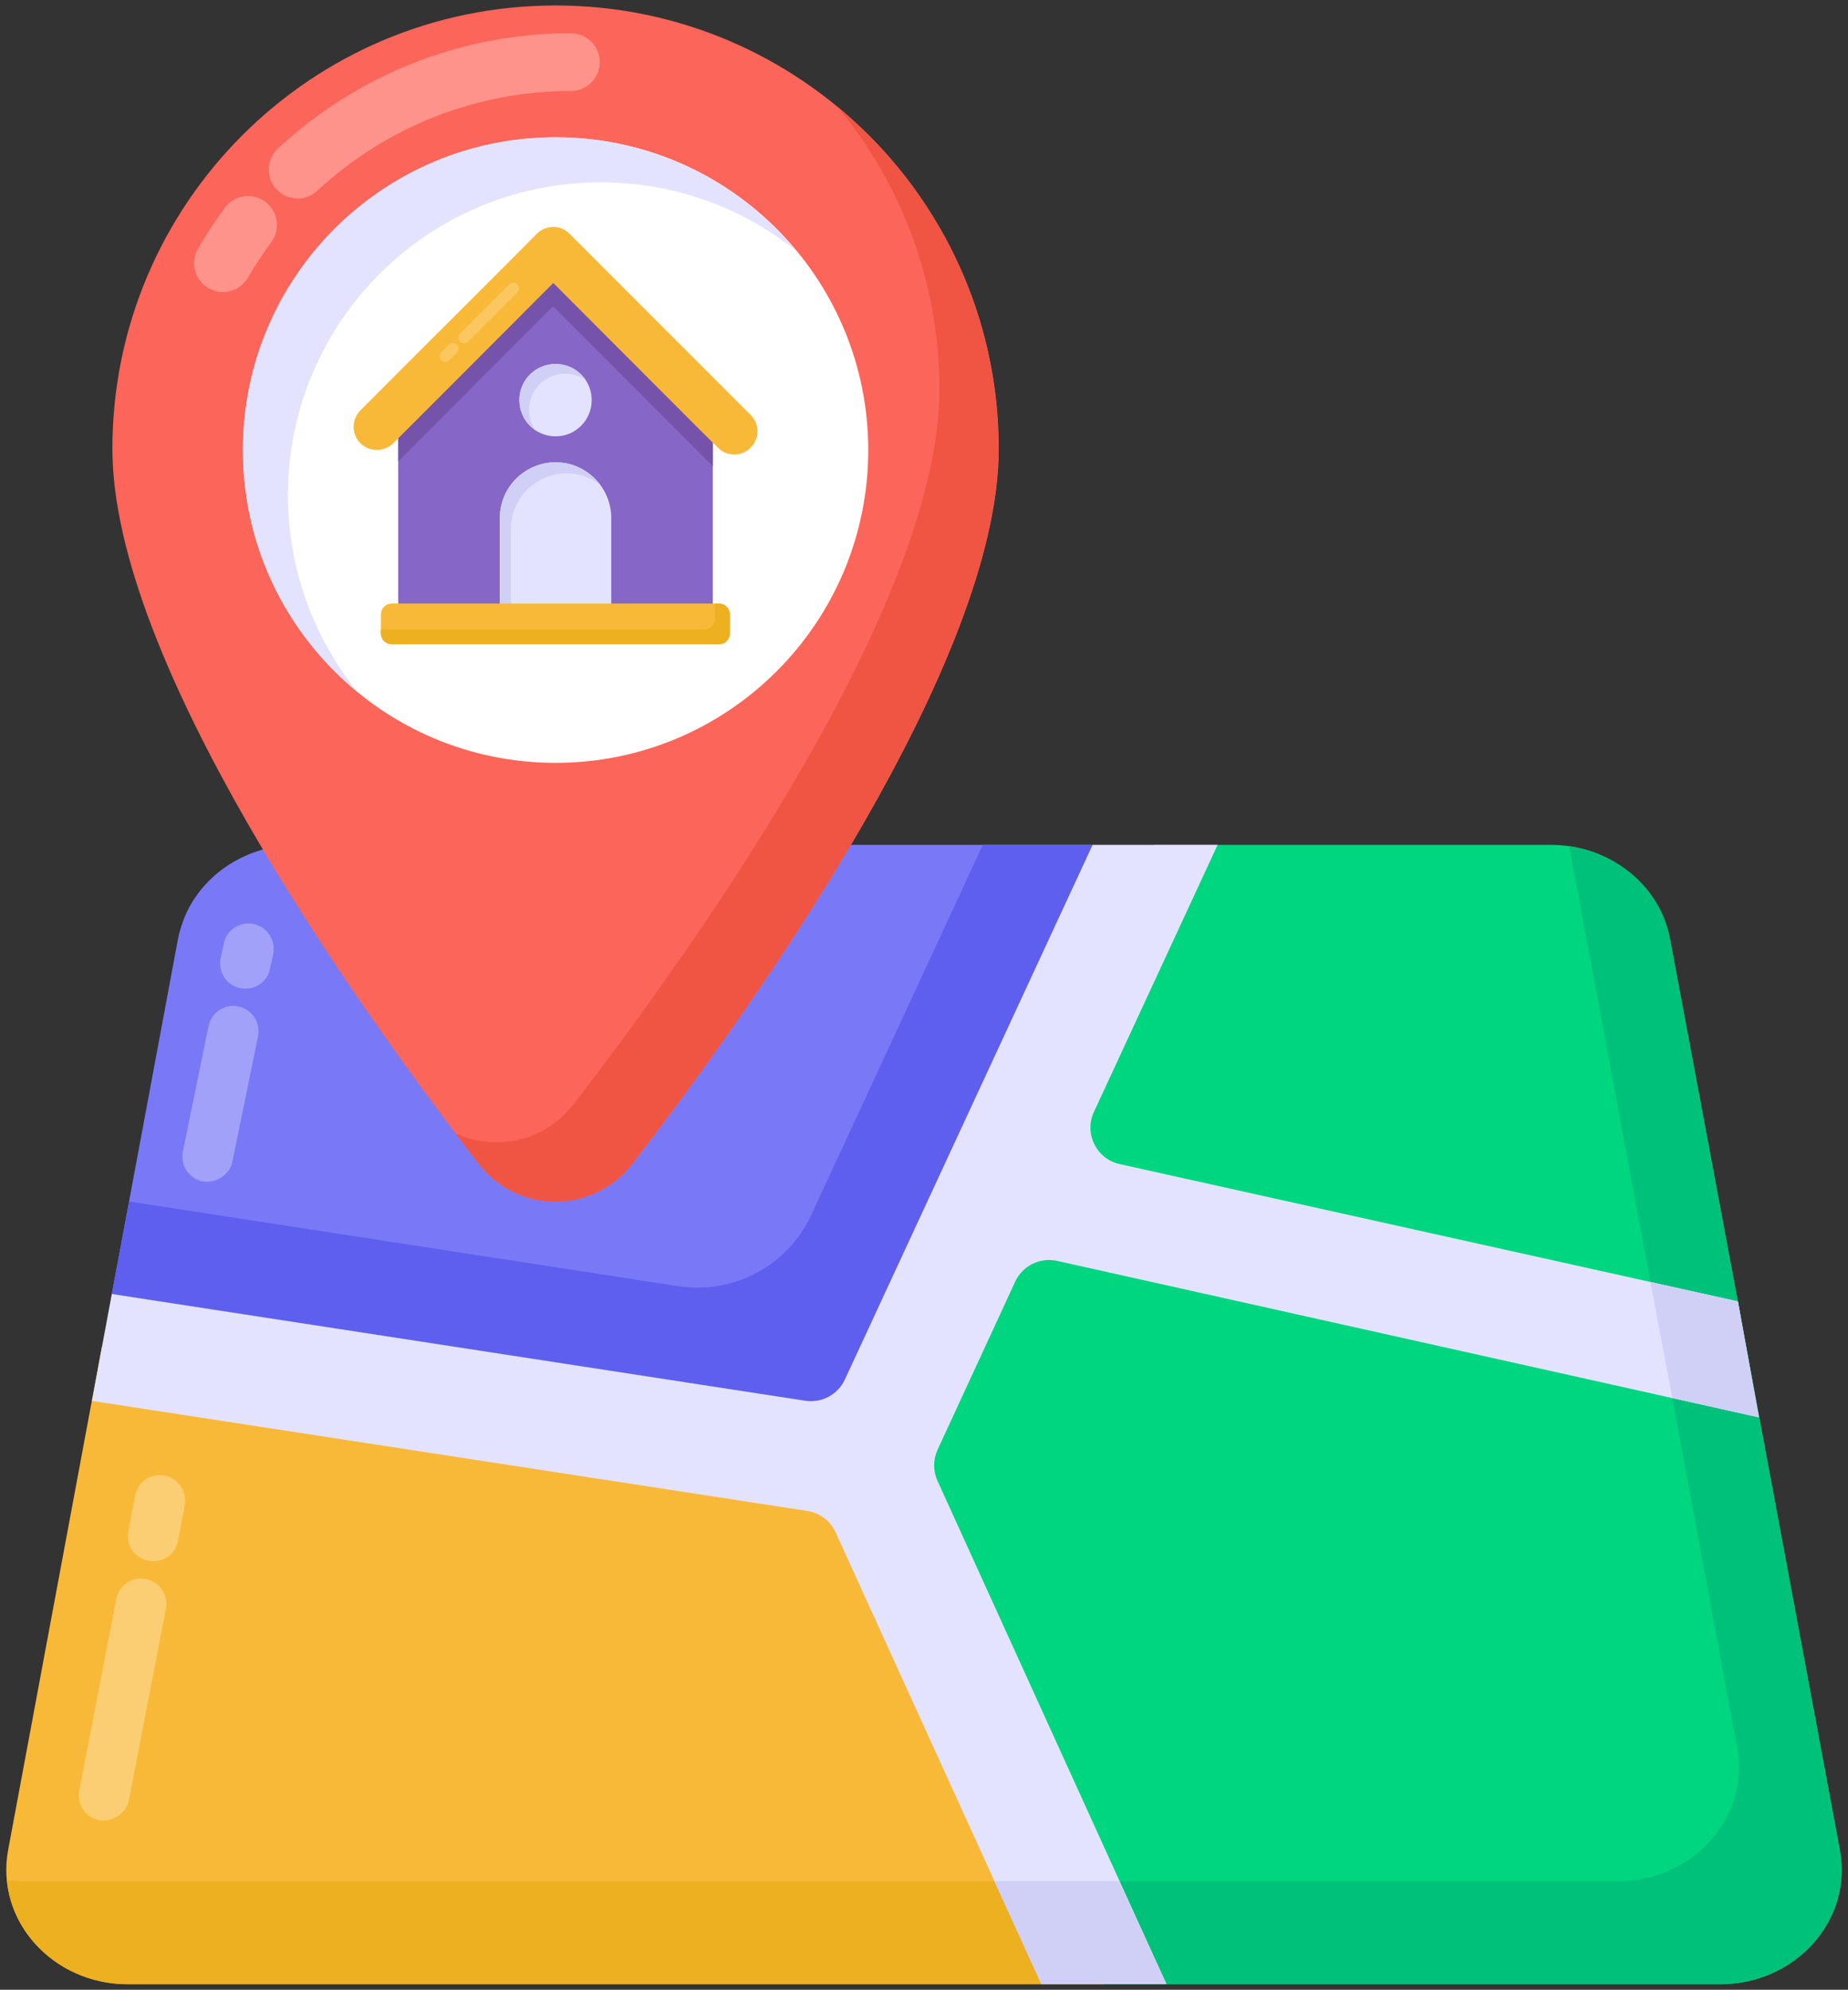<svg width="236" height="254" viewBox="0 0 236 254" fill="none" xmlns="http://www.w3.org/2000/svg">
<rect x="0" y="0" width="236" height="254" fill="#333333" stroke="none"/>
<path d="M139.528 107.851L106.384 179.354L14.278 165.18L22.709 119.97C22.919 118.811 23.288 117.757 23.71 116.756C26.081 111.434 31.667 107.851 37.937 107.851H139.528V107.851Z" fill="#7979F7"/>
<path d="M139.528 107.851L106.384 179.354L14.278 165.18L16.491 153.377L86.638 164.189C93.683 165.275 100.597 161.571 103.597 155.104L125.511 107.851H139.528V107.851Z" fill="#5E5EEF"/>
<path d="M219.68 253.302H141.021L110.798 187.05L113.826 180.507C114.622 178.787 147.202 108.421 147.466 107.851H198.05C205.569 107.851 212.014 112.965 213.283 119.968L221.925 166.132C222.024 166.664 224.839 181.893 224.66 180.922L234.962 236.163C236.622 245.101 229.298 253.302 219.68 253.302Z" fill="#00D67F"/>
<path d="M219.673 253.281H141.003L134.996 240.161H206.552C216.195 240.161 223.519 231.994 221.832 223.036L213.56 178.458C213.46 177.926 210.585 162.681 210.768 163.652C197.324 91.568 215.39 188.186 200.387 108.009C206.869 108.957 212.191 113.699 213.297 119.97L221.938 166.128C222.036 166.66 224.858 181.906 224.678 180.935L234.953 236.156C236.639 245.114 229.316 253.281 219.673 253.281Z" fill="#00C179"/>
<path d="M141.021 253.302H16.32C6.702 253.302 -0.622 245.101 1.038 236.163L11.731 178.802L13 171.984L110.798 187.049L141.021 253.302Z" fill="#F9B938"/>
<path d="M141.003 253.281H16.332C8.113 253.281 1.526 247.327 0.894 240.003C1.632 240.108 2.422 240.161 3.212 240.161H127.883L103.117 185.888L110.81 187.047L141.003 253.281Z" fill="#ECB021"/>
<path d="M119.724 189.035L148.96 253.281H132.994L106.713 195.607C106.047 194.145 104.69 193.118 103.102 192.874L11.749 178.827L13.013 171.977L14.278 165.18L102.844 178.81C104.941 179.132 106.998 178.029 107.89 176.105L139.528 107.851H155.494L139.697 141.947C138.418 144.706 140.018 147.941 142.987 148.6L221.938 166.129C222.034 166.661 224.8 181.897 224.625 180.935L135.005 160.957C132.816 160.47 130.584 161.574 129.644 163.61L119.735 185.065C119.154 186.323 119.15 187.773 119.724 189.035V189.035Z" fill="#E4E3FF"/>
<path d="M142.904 240.124L148.96 253.244H132.994L126.986 240.124H142.904Z" fill="#D0D0F7"/>
<path d="M224.625 180.935L213.56 178.458C213.46 177.926 210.585 162.681 210.768 163.652L221.938 166.128C222.035 166.661 224.8 181.897 224.625 180.935Z" fill="#D0D0F7"/>
<path d="M127.544 57.293C127.544 84.304 97.005 127.497 80.783 148.533C75.803 155.006 66.094 155.006 61.115 148.533C44.892 127.497 14.353 84.304 14.353 57.293C14.353 26.05 39.705 0.698 70.949 0.698C102.192 0.698 127.544 26.05 127.544 57.293Z" fill="#FC6559"/>
<g opacity="0.3">
<path d="M38.008 25.343C37.02 25.343 36.032 24.947 35.303 24.162C33.919 22.67 34.004 20.337 35.499 18.95C45.713 9.466 59.002 4.241 72.911 4.241C74.949 4.241 76.6 5.893 76.6 7.93C76.6 9.968 74.949 11.62 72.911 11.62C60.87 11.62 49.364 16.143 40.516 24.358C39.806 25.017 38.906 25.343 38.008 25.343V25.343Z" fill="white"/>
</g>
<g opacity="0.3">
<path d="M28.47 37.282C27.842 37.282 27.207 37.122 26.623 36.785C24.86 35.764 24.261 33.507 25.282 31.742C26.316 29.957 27.474 28.199 28.72 26.519C29.931 24.883 32.244 24.543 33.881 25.758C35.514 26.972 35.857 29.282 34.642 30.919C33.567 32.365 32.571 33.875 31.663 35.442C30.981 36.62 29.741 37.282 28.47 37.282V37.282Z" fill="white"/>
</g>
<path d="M127.522 57.294C127.522 84.3 97.011 127.483 80.789 148.512C75.802 155.028 66.095 155.028 61.108 148.512C60.165 147.299 59.175 146.041 58.187 144.693C63.265 146.985 69.555 145.771 73.24 140.963C89.463 119.934 119.973 76.751 119.973 49.745C119.973 35.995 115.075 23.413 106.942 13.617C119.524 23.997 127.522 39.724 127.522 57.294V57.294Z" fill="#F05543"/>
<path d="M70.951 97.382C93.004 97.382 110.881 79.504 110.881 57.452C110.881 35.399 93.004 17.521 70.951 17.521C48.898 17.521 31.021 35.399 31.021 57.452C31.021 79.504 48.898 97.382 70.951 97.382Z" fill="white"/>
<path d="M101.747 32.079C94.95 26.599 86.255 23.279 76.718 23.279C54.64 23.279 36.778 41.142 36.778 63.22C36.778 72.705 40.097 81.399 45.577 88.249C36.672 80.925 31.034 69.86 31.034 57.477C31.034 35.399 48.897 17.536 70.975 17.536C83.358 17.536 94.423 23.174 101.747 32.079Z" fill="#E4E3FF"/>
<g opacity="0.3">
<path d="M19.033 199.249L18.988 199.241C17.214 198.944 16.081 197.269 16.378 195.495L17.253 190.967C17.549 189.193 19.224 188.061 20.953 188.348C20.953 188.348 20.953 188.348 20.998 188.357C22.764 188.699 23.896 190.374 23.6 192.148L22.725 196.675C22.437 198.405 20.763 199.537 19.033 199.249V199.249Z" fill="white"/>
<path d="M12.679 232.353C10.914 232.012 9.79 230.292 10.123 228.571L14.85 204.123C15.183 202.403 16.812 201.262 18.542 201.549C18.587 201.558 18.587 201.558 18.632 201.566C20.398 201.908 21.521 203.628 21.189 205.349L16.461 229.797C16.129 231.517 14.318 232.623 12.679 232.353V232.353Z" fill="white"/>
</g>
<g opacity="0.3">
<path d="M30.805 126.158L30.759 126.15C28.985 125.853 27.853 124.178 28.149 122.404L28.563 120.545C28.86 118.772 30.535 117.639 32.264 117.927C32.264 117.927 32.264 117.927 32.309 117.935C34.075 118.277 35.207 119.952 34.911 121.726L34.496 123.584C34.209 125.314 32.534 126.446 30.805 126.158Z" fill="white"/>
<path d="M25.9 150.817C24.134 150.476 23.011 148.756 23.344 147.036L26.622 131.032C26.954 129.312 28.584 128.171 30.313 128.458C30.358 128.467 30.358 128.467 30.404 128.476C32.17 128.817 33.293 130.537 32.96 132.258L29.682 148.261C29.349 149.982 27.539 151.087 25.9 150.817V150.817Z" fill="white"/>
</g>
<path d="M91.019 57.445V81.915H50.845V56.815L70.617 37.031L91.019 57.445Z" fill="#E4E3FF"/>
<path d="M91.031 55.238V79.708H50.857V54.608L70.629 34.824L91.031 55.238Z" fill="#8666C6"/>
<path d="M91.031 55.241V59.515L70.629 39.101L50.857 58.886V54.611L70.629 34.827L91.031 55.241Z" fill="#7553AA"/>
<path d="M95.848 57.148C95.285 57.739 94.525 58.021 93.765 58.021C93.005 58.021 92.245 57.739 91.683 57.148L88.755 54.249L70.656 36.123L58.413 48.395L50.221 56.586C49.039 57.711 47.182 57.711 46.028 56.586C44.874 55.431 44.874 53.546 46.028 52.392L51.348 47.044L58.413 40.007L64.83 33.589L68.545 29.846C69.108 29.283 69.868 28.973 70.656 28.973C71.445 28.973 72.204 29.283 72.739 29.846L76.455 33.561L95.848 52.955C97.031 54.109 97.031 55.994 95.848 57.148V57.148Z" fill="#F9B938"/>
<g opacity="0.2">
<path d="M56.36 45.992C56.075 45.707 56.075 45.247 56.36 44.962L57.325 43.997C57.609 43.712 58.07 43.712 58.355 43.997C58.639 44.281 58.639 44.742 58.355 45.026L57.389 45.992C57.105 46.276 56.644 46.276 56.36 45.992Z" fill="white"/>
<path d="M58.738 43.613C58.453 43.329 58.453 42.868 58.738 42.584L65.04 36.282C65.325 35.997 65.785 35.997 66.07 36.282C66.354 36.566 66.354 37.027 66.07 37.311L59.768 43.613C59.483 43.898 59.023 43.898 58.738 43.613V43.613Z" fill="white"/>
</g>
<path d="M78.062 66.144V77.139H63.826V66.144C63.826 62.207 67.019 59.014 70.956 59.014C72.901 59.014 74.677 59.806 75.974 61.103C77.27 62.399 78.062 64.176 78.062 66.144V66.144Z" fill="#E4E3FF"/>
<path d="M76.621 61.871C75.421 60.959 73.957 60.431 72.349 60.431C68.435 60.431 65.243 63.624 65.243 67.561V77.139H63.826V66.144C63.826 62.207 67.019 59.014 70.956 59.014C72.901 59.014 74.677 59.806 75.974 61.103C76.213 61.343 76.43 61.607 76.621 61.871Z" fill="#D0D0F7"/>
<path d="M75.565 51.068C75.565 53.637 73.501 55.702 70.956 55.702C68.387 55.702 66.323 53.637 66.323 51.068C66.323 48.523 68.387 46.459 70.956 46.459C73.501 46.459 75.565 48.523 75.565 51.068Z" fill="#E4E3FF"/>
<path d="M74.773 48.476C74.053 47.995 73.165 47.707 72.204 47.707C69.636 47.707 67.571 49.772 67.571 52.316C67.571 53.277 67.859 54.165 68.363 54.909C67.139 54.093 66.323 52.677 66.323 51.068C66.323 48.523 68.387 46.459 70.956 46.459C72.54 46.459 73.933 47.251 74.773 48.476Z" fill="#D0D0F7"/>
<path d="M93.208 78.431V80.859C93.208 81.623 92.588 82.242 91.825 82.242H50.027C49.263 82.242 48.644 81.623 48.644 80.859V78.431C48.644 77.667 49.263 77.048 50.027 77.048H91.825C92.588 77.048 93.208 77.667 93.208 78.431Z" fill="#F9B938"/>
<path d="M93.211 78.428V80.862C93.211 81.625 92.593 82.242 91.83 82.242H50.021C49.259 82.242 48.641 81.625 48.641 80.862V80.365H89.941C90.704 80.365 91.322 79.736 91.322 78.973V77.048H91.83C92.593 77.048 93.211 77.665 93.211 78.428V78.428Z" fill="#ECB021"/>
</svg>
